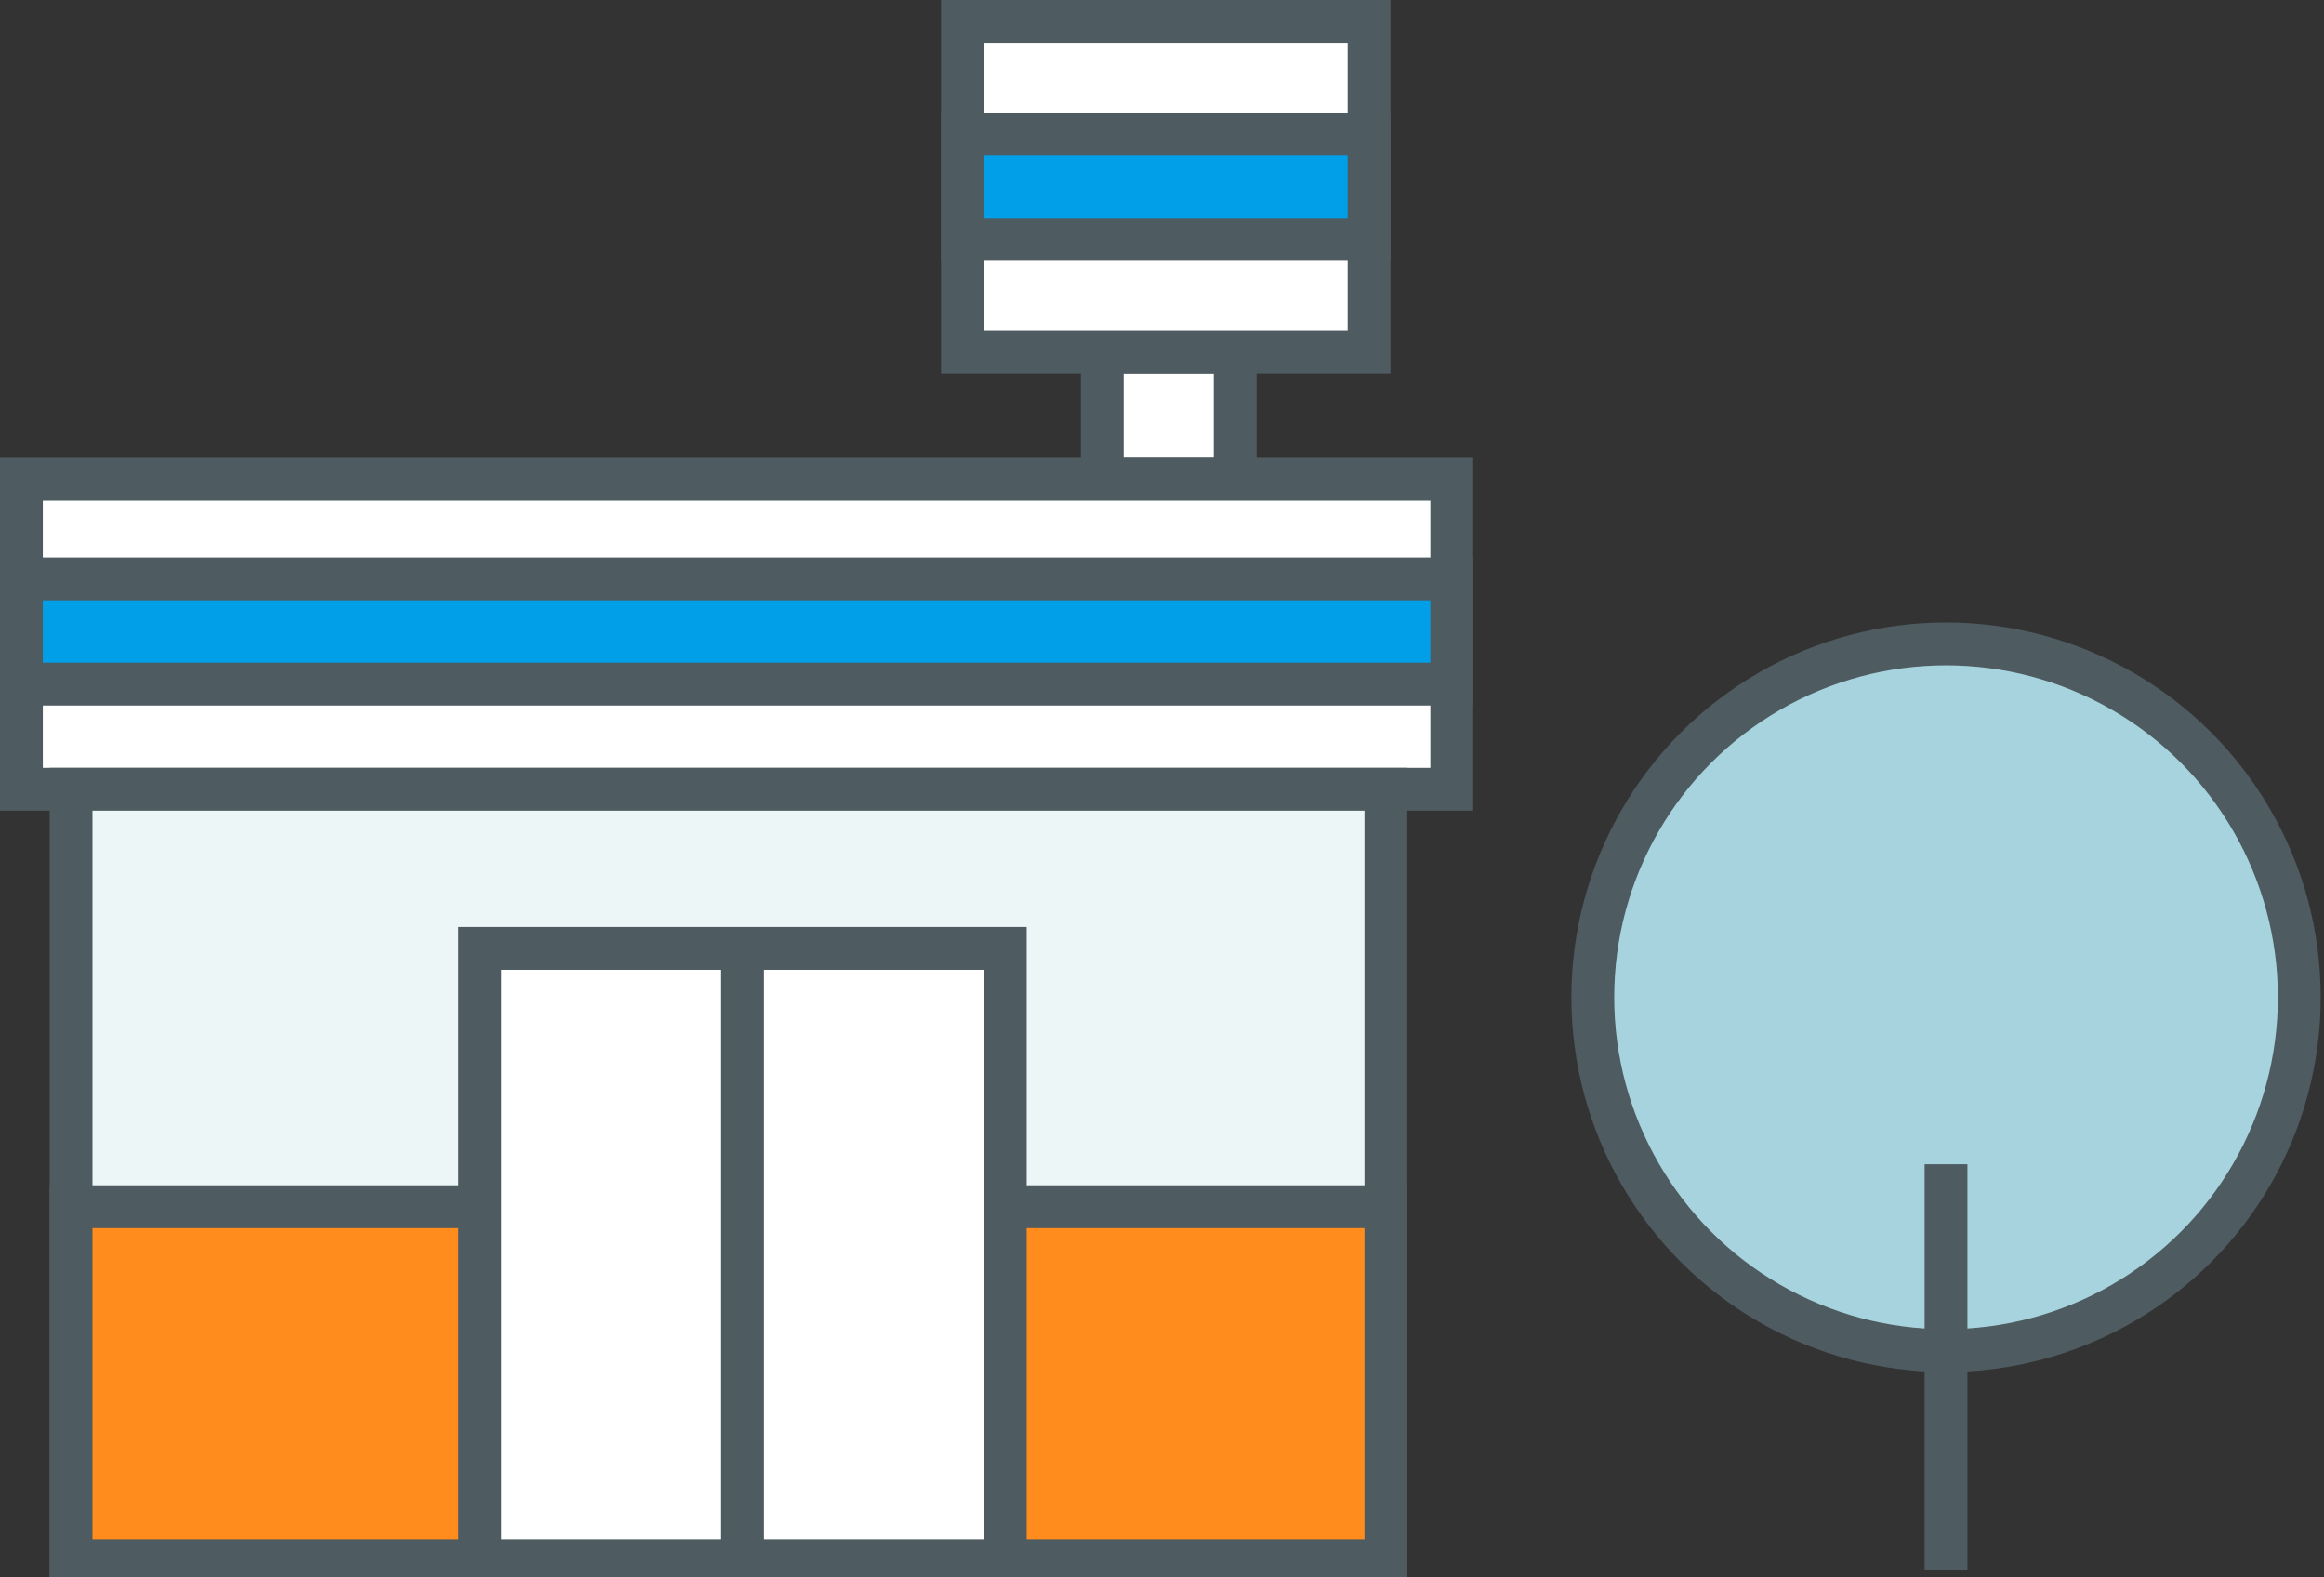 <?xml version="1.0" encoding="utf-8"?>
<!-- Generator: Adobe Illustrator 15.0.0, SVG Export Plug-In  -->
<!DOCTYPE svg PUBLIC "-//W3C//DTD SVG 1.1//EN" "http://www.w3.org/Graphics/SVG/1.1/DTD/svg11.dtd">
<svg version="1.1"
	 xmlns="http://www.w3.org/2000/svg" xmlns:xlink="http://www.w3.org/1999/xlink" xmlns:a="http://ns.adobe.com/AdobeSVGViewerExtensions/3.0/"
	 x="0px" y="0px" width="140px" height="95px" viewBox="0 0 140 95" overflow="visible" enable-background="new 0 0 140 95"
	 xml:space="preserve">
<rect x="0" y="0" width="140" height="95" fill="#333333" stroke="none"/>
<defs>
</defs>
<circle fill="#A6D3DD" stroke="#4E5B60" stroke-width="2.58" stroke-miterlimit="10" cx="117.231" cy="60.061" r="21.28"/>
<line fill="none" stroke="#4E5B60" stroke-width="2.58" stroke-miterlimit="10" x1="117.23" y1="70.117" x2="117.23" y2="94.535"/>
<rect x="66.402" y="21.201" fill="#FFFFFF" stroke="#4E5B60" stroke-width="2.58" stroke-miterlimit="10" width="8.007" height="7.666"/>
<rect x="57.978" y="1.29" fill="#FFFFFF" stroke="#4E5B60" stroke-width="2.58" stroke-miterlimit="10" width="24.497" height="19.911"/>
<rect x="1.29" y="28.867" fill="#FFFFFF" stroke="#4E5B60" stroke-width="2.58" stroke-miterlimit="10" width="86.167" height="18.667"/>
<rect x="4.282" y="47.534" fill="#EDF6F7" stroke="#4E5B60" stroke-width="2.58" stroke-miterlimit="10" width="79.206" height="46.458"/>
<rect x="1.29" y="34.868" fill="#009FE8" stroke="#4E5B60" stroke-width="2.58" stroke-miterlimit="10" width="86.167" height="6.333"/>
<rect x="57.978" y="8.079" fill="#009FE8" stroke="#4E5B60" stroke-width="2.58" stroke-miterlimit="10" width="24.497" height="6.333"/>
<rect x="4.282" y="72.675" fill="#FF8C1D" stroke="#4E5B60" stroke-width="2.58" stroke-miterlimit="10" width="79.206" height="21.317"/>
<rect x="28.908" y="57.117" fill="#FFFFFF" stroke="#4E5B60" stroke-width="2.58" stroke-miterlimit="10" width="31.651" height="36.875"/>
<line fill="none" stroke="#4E5B60" stroke-width="2.58" stroke-miterlimit="10" x1="44.734" y1="57.117" x2="44.734" y2="93.992"/>
</svg>
